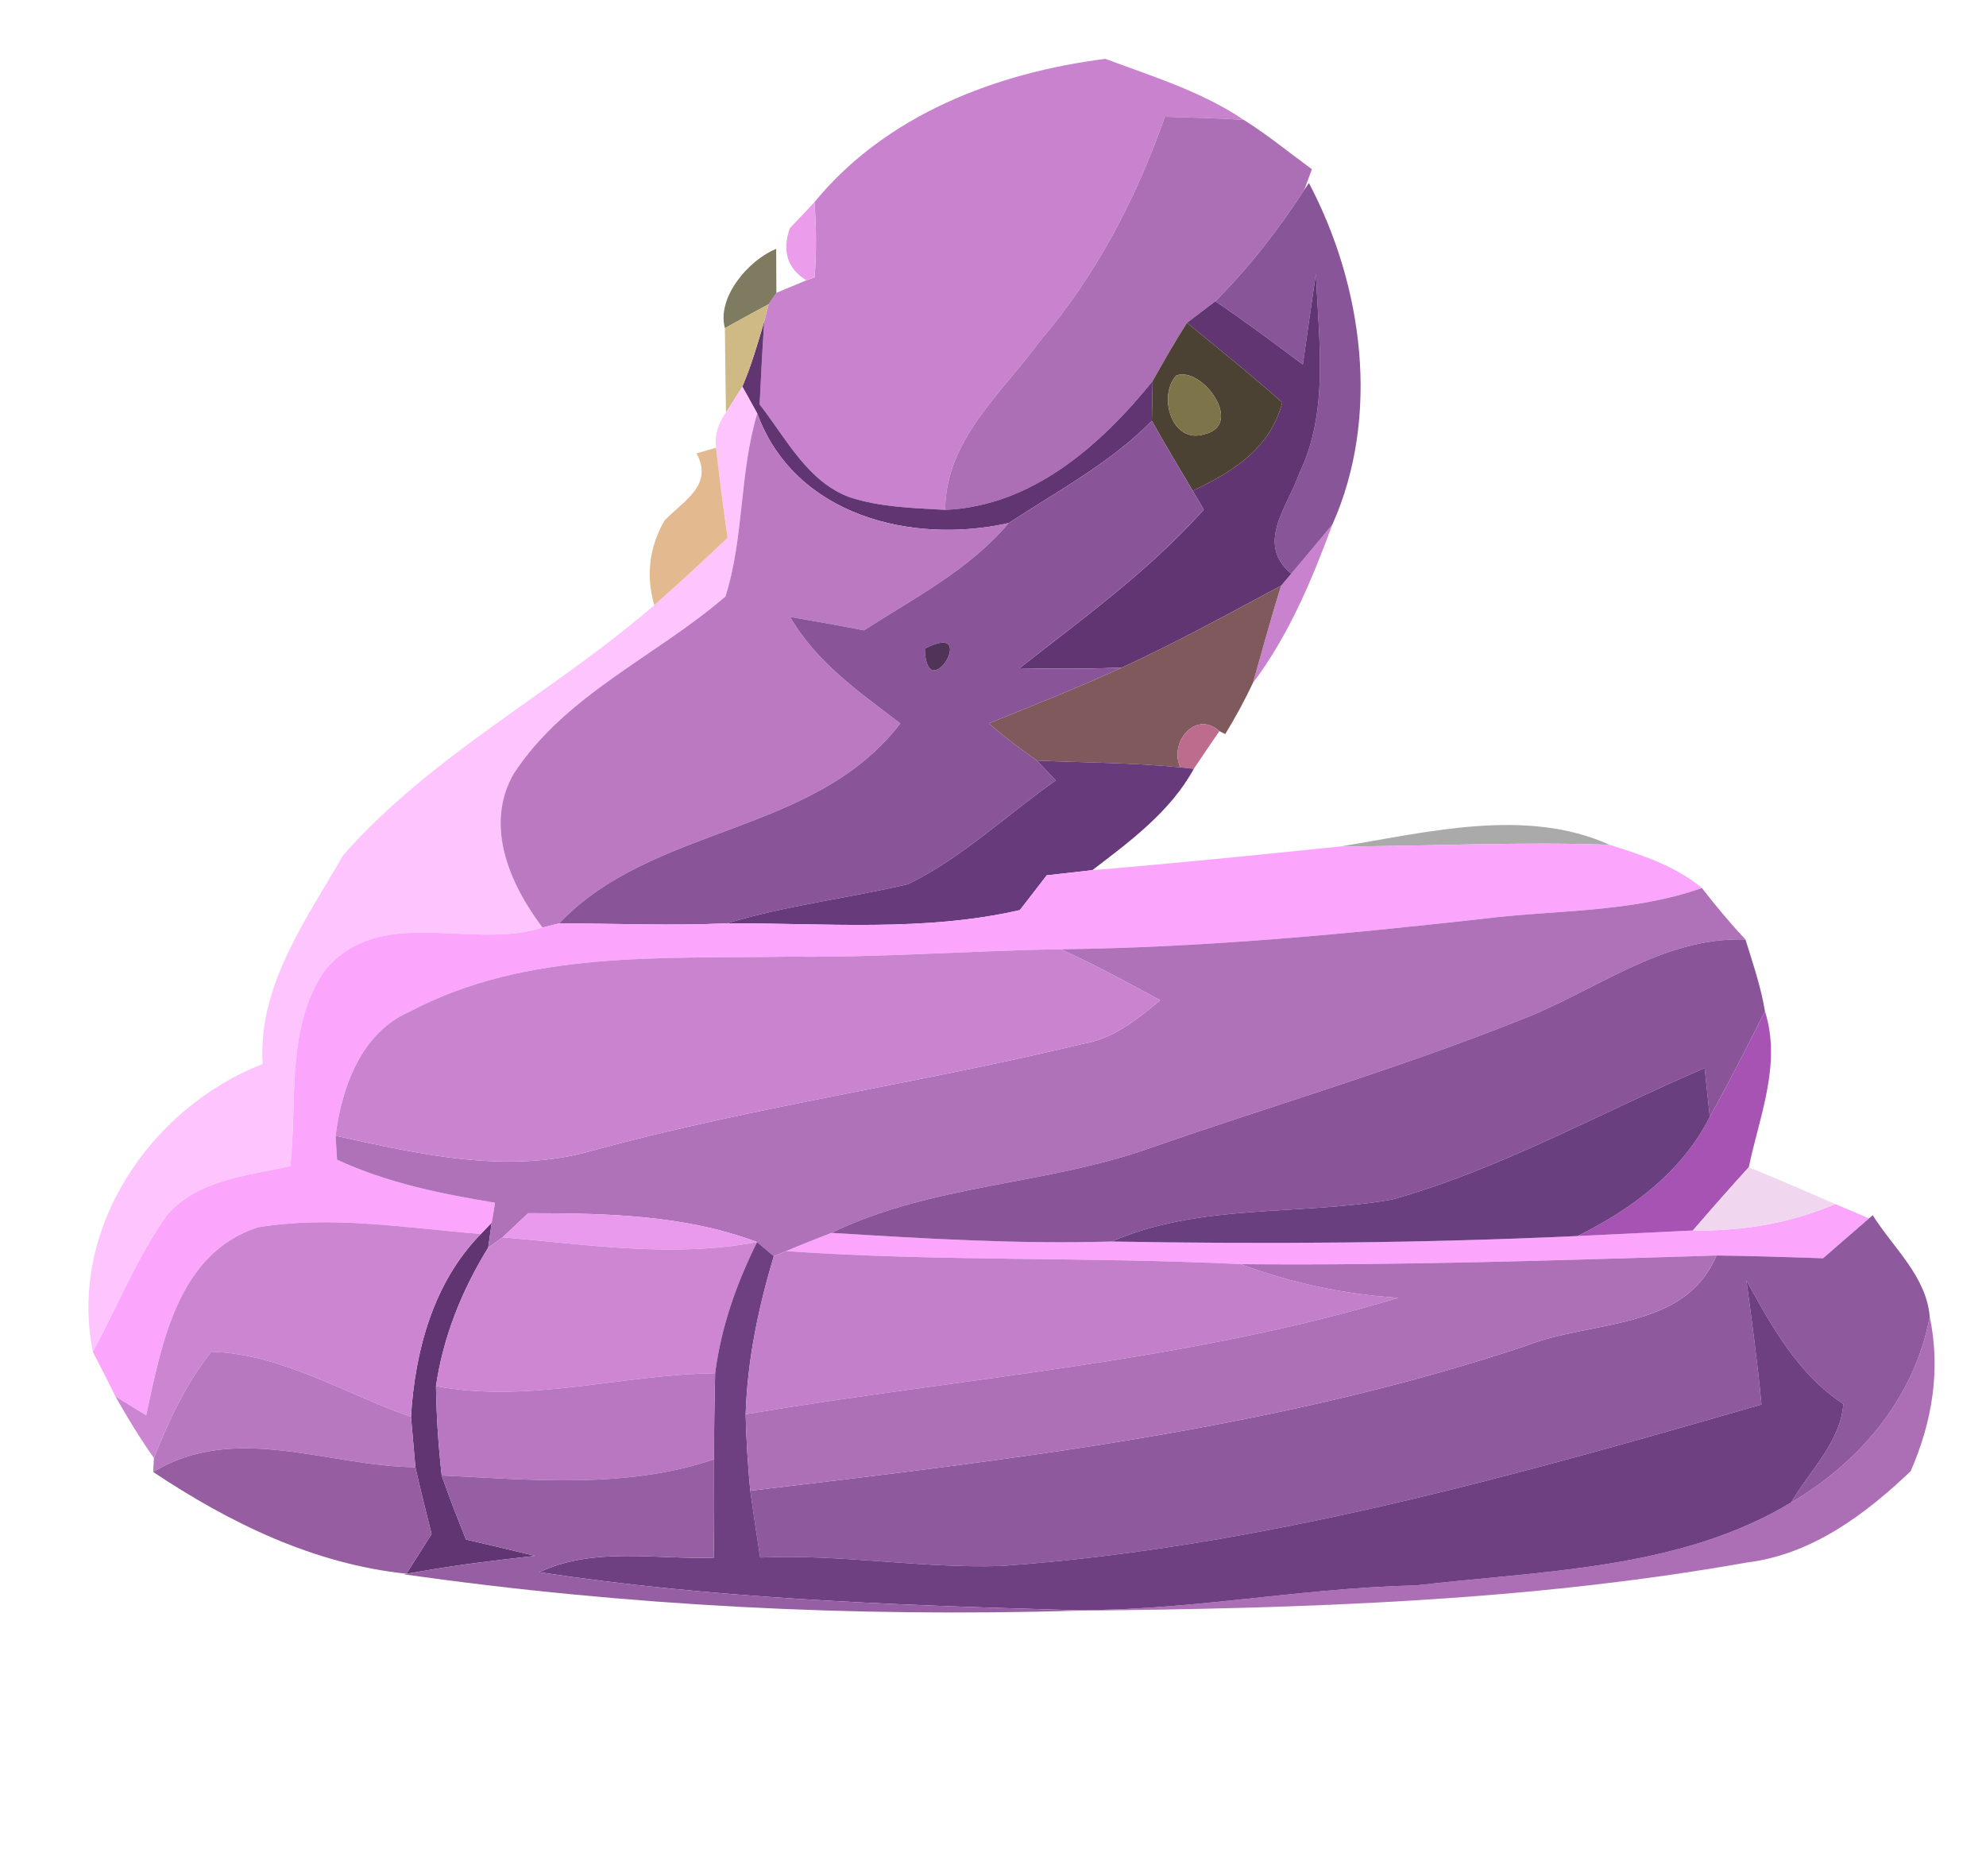 <?xml version="1.0" encoding="UTF-8" ?>
<!DOCTYPE svg PUBLIC "-//W3C//DTD SVG 1.1//EN" "http://www.w3.org/Graphics/SVG/1.1/DTD/svg11.dtd">
<svg width="108pt" height="102pt" viewBox="0 0 108 102" version="1.1" xmlns="http://www.w3.org/2000/svg">
<g id="#c982cdff">
<path fill="#c982cd" opacity="1.00" d=" M 44.29 10.99 C 48.17 6.25 54.18 3.95 60.11 3.20 C 62.68 4.16 65.34 4.97 67.64 6.52 C 66.21 6.42 64.78 6.39 63.35 6.35 C 61.80 10.76 59.62 14.96 56.56 18.53 C 54.50 21.36 51.41 23.92 51.40 27.72 C 49.66 27.62 47.89 27.58 46.22 27.04 C 43.90 26.19 42.75 23.82 41.31 21.99 C 41.38 20.48 41.46 18.98 41.56 17.47 L 41.80 16.54 L 42.22 15.92 C 42.63 15.75 43.45 15.41 43.85 15.24 L 44.30 15.08 C 44.40 13.72 44.40 12.36 44.29 10.99 Z" />
<path fill="#c982cd" opacity="1.00" d=" M 70.22 31.19 C 70.98 30.30 71.72 29.41 72.46 28.51 C 71.34 31.54 70.08 34.55 68.13 37.14 C 68.64 35.38 69.11 33.60 69.67 31.84 C 69.81 31.68 70.08 31.35 70.22 31.19 Z" />
</g>
<g id="#ac6eb4ff">
<path fill="#ac6eb4" opacity="1.00" d=" M 63.35 6.35 C 64.78 6.39 66.21 6.42 67.64 6.52 C 68.93 7.33 70.11 8.30 71.34 9.20 L 70.93 10.32 C 69.52 12.49 67.92 14.55 66.09 16.38 C 65.70 16.67 64.94 17.26 64.55 17.55 C 63.89 18.58 63.28 19.65 62.68 20.72 C 59.86 24.21 56.12 27.52 51.40 27.72 C 51.41 23.92 54.50 21.36 56.56 18.53 C 59.62 14.96 61.80 10.76 63.35 6.35 Z" />
<path fill="#ac6eb4" opacity="1.00" d=" M 97.40 81.69 C 101.18 79.47 104.11 75.98 104.94 71.59 C 105.55 74.47 105.07 77.33 103.90 79.99 C 101.41 82.36 98.51 84.52 95.00 84.95 C 83.02 87.08 70.78 87.45 58.64 87.57 L 57.65 87.52 C 64.12 87.70 70.50 86.33 76.97 86.20 C 83.85 85.39 91.30 85.36 97.40 81.69 Z" />
</g>
<g id="#885599ff">
<path fill="#885599" opacity="1.00" d=" M 70.93 10.32 L 71.18 9.95 C 74.13 15.54 75.08 22.64 72.46 28.51 C 71.72 29.41 70.98 30.30 70.22 31.19 C 68.26 29.56 70.02 27.56 70.64 25.77 C 72.29 22.37 71.71 18.51 71.56 14.88 C 71.32 16.53 71.08 18.17 70.85 19.82 C 69.28 18.65 67.71 17.47 66.09 16.38 C 67.92 14.55 69.52 12.49 70.93 10.32 Z" />
</g>
<g id="#ea9aeaf9">
<path fill="#ea9aea" opacity="0.98" d=" M 42.95 12.41 C 43.29 12.05 43.96 11.35 44.29 10.99 C 44.40 12.36 44.40 13.72 44.30 15.08 L 43.85 15.24 C 42.82 14.60 42.52 13.66 42.95 12.41 Z" />
</g>
<g id="#696444da">
<path fill="#696444" opacity="0.85" d=" M 42.21 13.53 C 42.21 14.13 42.22 15.33 42.22 15.92 L 41.80 16.54 C 41.00 16.97 40.21 17.40 39.42 17.84 C 38.97 16.17 40.70 14.14 42.21 13.53 Z" />
</g>
<g id="#613572ff">
<path fill="#613572" opacity="1.00" d=" M 71.56 14.88 C 71.71 18.51 72.29 22.37 70.64 25.77 C 70.02 27.56 68.26 29.56 70.22 31.19 C 70.08 31.35 69.81 31.68 69.67 31.84 C 66.81 33.37 63.97 34.93 61.02 36.29 C 59.16 36.38 57.30 36.36 55.44 36.33 C 58.91 33.61 62.50 31.02 65.46 27.71 C 65.31 27.46 65.01 26.94 64.86 26.68 C 67.04 25.66 69.09 24.37 69.73 21.88 C 68.05 20.39 66.29 18.98 64.55 17.55 C 64.94 17.26 65.70 16.67 66.09 16.38 C 67.71 17.47 69.28 18.65 70.85 19.82 C 71.08 18.17 71.32 16.53 71.56 14.88 Z" />
<path fill="#613572" opacity="1.00" d=" M 40.37 21.02 C 40.86 19.87 41.21 18.67 41.56 17.47 C 41.46 18.98 41.38 20.48 41.31 21.99 C 42.75 23.82 43.90 26.19 46.22 27.04 C 47.89 27.58 49.66 27.62 51.40 27.72 C 56.12 27.52 59.86 24.21 62.68 20.72 C 62.67 21.26 62.65 22.34 62.64 22.88 C 60.38 25.17 57.52 26.69 54.85 28.44 C 49.57 29.62 43.21 28.03 41.18 22.48 C 40.98 22.12 40.57 21.38 40.37 21.02 Z" />
<path fill="#613572" opacity="1.00" d=" M 26.15 67.09 L 26.74 66.47 L 26.55 67.83 C 25.13 70.13 24.10 72.67 23.71 75.36 C 23.73 76.98 23.84 78.60 24.02 80.22 C 24.42 81.39 24.88 82.54 25.34 83.70 C 26.60 83.99 27.85 84.29 29.10 84.59 C 27.05 84.82 25.00 85.06 22.96 85.42 L 22.10 85.56 C 22.56 84.84 23.02 84.12 23.47 83.40 C 23.17 82.19 22.86 80.99 22.59 79.77 C 22.53 79.09 22.41 77.72 22.35 77.03 C 22.56 73.45 23.57 69.71 26.15 67.09 Z" />
</g>
<g id="#cfb985fe">
<path fill="#cfb985" opacity="1.00" d=" M 39.42 17.84 C 40.21 17.40 41.00 16.97 41.80 16.54 L 41.56 17.47 C 41.21 18.67 40.86 19.87 40.37 21.02 L 39.48 22.43 C 39.46 21.28 39.43 18.98 39.42 17.84 Z" />
</g>
<g id="#4c4234ff">
<path fill="#4c4234" opacity="1.00" d=" M 62.68 20.72 C 63.28 19.65 63.89 18.58 64.55 17.55 C 66.29 18.98 68.05 20.39 69.73 21.88 C 69.09 24.37 67.04 25.66 64.86 26.68 C 64.11 25.41 63.35 24.16 62.64 22.88 C 62.65 22.34 62.67 21.26 62.68 20.72 M 63.96 20.42 C 62.95 21.54 63.73 24.19 65.52 23.60 C 67.68 23.08 65.36 19.88 63.96 20.42 Z" />
</g>
<g id="#7d744aff">
<path fill="#7d744a" opacity="1.00" d=" M 63.96 20.42 C 65.36 19.88 67.68 23.08 65.52 23.60 C 63.73 24.19 62.95 21.54 63.96 20.42 Z" />
</g>
<g id="#fec4feff">
<path fill="#fec4fe" opacity="1.00" d=" M 39.48 22.43 L 40.37 21.02 C 40.57 21.38 40.98 22.12 41.18 22.48 C 40.20 25.73 40.47 29.23 39.45 32.43 C 35.66 35.70 30.73 37.77 27.92 42.09 C 26.33 44.91 27.73 48.08 29.50 50.43 C 25.64 51.68 20.69 49.15 17.69 52.73 C 15.53 55.78 16.18 59.85 15.79 63.40 C 13.45 63.92 10.73 64.14 9.07 66.08 C 7.44 68.38 6.39 71.03 5.05 73.50 C 3.71 66.83 8.14 60.25 14.28 57.85 C 14.02 53.59 16.64 50.03 18.65 46.51 C 23.47 41.02 30.11 37.64 35.58 32.90 C 36.93 31.71 38.26 30.48 39.57 29.24 C 39.33 27.61 39.12 25.98 38.94 24.34 C 38.86 23.64 39.05 23.01 39.48 22.43 Z" />
</g>
<g id="#bb79c2ff">
<path fill="#bb79c2" opacity="1.00" d=" M 41.18 22.48 C 43.21 28.03 49.57 29.62 54.85 28.44 C 52.71 30.98 49.73 32.50 46.98 34.27 C 45.65 34.01 44.31 33.77 42.97 33.54 C 44.39 36.01 46.74 37.64 48.96 39.33 C 44.28 45.45 35.55 44.80 30.41 50.20 C 30.18 50.26 29.73 50.37 29.50 50.43 C 27.73 48.08 26.33 44.91 27.92 42.09 C 30.73 37.77 35.66 35.70 39.45 32.43 C 40.47 29.23 40.20 25.73 41.18 22.48 Z" />
</g>
<g id="#8a5598ff">
<path fill="#8a5598" opacity="1.00" d=" M 54.85 28.44 C 57.52 26.69 60.38 25.17 62.64 22.88 C 63.35 24.16 64.11 25.41 64.86 26.68 C 65.01 26.94 65.31 27.46 65.46 27.71 C 62.50 31.02 58.91 33.61 55.44 36.33 C 57.30 36.36 59.16 36.38 61.02 36.29 C 58.64 37.38 56.20 38.35 53.77 39.33 C 54.61 40.05 55.49 40.72 56.39 41.35 C 56.64 41.62 57.15 42.16 57.41 42.43 C 54.74 44.31 52.33 46.63 49.38 48.07 C 46.11 48.84 42.76 49.22 39.54 50.20 C 36.50 50.34 33.45 50.21 30.41 50.20 C 35.55 44.80 44.28 45.45 48.96 39.33 C 46.74 37.64 44.39 36.01 42.97 33.54 C 44.31 33.77 45.65 34.01 46.98 34.27 C 49.73 32.50 52.71 30.98 54.85 28.44 M 50.29 35.27 C 50.39 38.58 53.33 33.66 50.29 35.27 Z" />
</g>
<g id="#e2b88dfa">
<path fill="#e2b88d" opacity="0.98" d=" M 37.88 24.65 L 38.94 24.34 C 39.12 25.98 39.33 27.61 39.57 29.24 C 38.26 30.48 36.93 31.71 35.58 32.90 C 35.12 31.30 35.30 29.77 36.13 28.31 C 37.14 27.23 38.82 26.41 37.88 24.65 Z" />
</g>
<g id="#80595dff">
<path fill="#80595d" opacity="1.00" d=" M 61.02 36.29 C 63.97 34.93 66.81 33.37 69.67 31.84 C 69.11 33.60 68.64 35.38 68.13 37.14 C 67.68 38.09 67.18 39.01 66.63 39.91 L 66.31 39.75 C 65.00 38.58 63.55 40.39 64.19 41.72 C 61.60 41.46 58.99 41.47 56.39 41.35 C 55.49 40.72 54.61 40.05 53.77 39.33 C 56.20 38.35 58.64 37.38 61.02 36.29 Z" />
</g>
<g id="#513358ff">
<path fill="#513358" opacity="1.00" d=" M 50.29 35.27 C 53.33 33.66 50.39 38.58 50.29 35.27 Z" />
</g>
<g id="#bd6c8dff">
<path fill="#bd6c8d" opacity="1.00" d=" M 64.19 41.72 C 63.55 40.39 65.00 38.58 66.31 39.75 C 65.96 40.26 65.26 41.29 64.92 41.80 L 64.19 41.72 Z" />
</g>
<g id="#673a7cff">
<path fill="#673a7c" opacity="1.00" d=" M 56.39 41.35 C 58.99 41.47 61.60 41.46 64.19 41.72 L 64.92 41.80 C 63.65 44.12 61.46 45.74 59.40 47.31 C 58.78 47.38 57.54 47.52 56.92 47.59 C 56.56 48.06 55.83 49.01 55.46 49.48 C 50.23 50.68 44.85 50.18 39.54 50.20 C 42.76 49.22 46.11 48.84 49.38 48.07 C 52.33 46.63 54.74 44.31 57.41 42.43 C 57.15 42.16 56.64 41.62 56.39 41.35 Z" />
</g>
<g id="#28262863">
<path fill="#282628" opacity="0.39" d=" M 72.90 46.02 C 77.64 45.25 82.99 43.88 87.53 45.93 C 82.65 45.75 77.78 46.01 72.90 46.02 Z" />
</g>
<g id="#fba6fcff">
<path fill="#fba6fc" opacity="1.00" d=" M 59.40 47.31 C 63.90 46.94 68.40 46.48 72.90 46.02 C 77.78 46.01 82.65 45.75 87.53 45.93 C 89.29 46.49 91.10 47.07 92.55 48.28 C 88.70 49.64 84.57 49.46 80.58 49.96 C 72.98 50.81 65.35 51.52 57.70 51.61 C 52.81 51.68 47.92 52.07 43.02 52.01 C 36.04 52.14 28.64 51.63 22.26 55.01 C 19.64 56.15 18.58 59.12 18.25 61.75 C 18.27 62.08 18.31 62.73 18.33 63.05 C 21.04 64.31 23.99 64.91 26.92 65.39 C 26.88 65.66 26.79 66.20 26.74 66.47 L 26.15 67.09 C 22.12 66.77 18.04 66.06 14.01 66.73 C 9.65 68.17 8.80 73.05 7.95 76.95 C 7.53 76.69 6.70 76.18 6.28 75.93 C 5.88 75.11 5.47 74.30 5.05 73.50 C 6.39 71.03 7.44 68.38 9.07 66.08 C 10.73 64.14 13.45 63.92 15.79 63.40 C 16.18 59.85 15.53 55.78 17.69 52.73 C 20.69 49.15 25.64 51.68 29.50 50.43 C 29.73 50.37 30.18 50.26 30.41 50.20 C 33.45 50.21 36.50 50.34 39.54 50.20 C 44.85 50.18 50.23 50.68 55.46 49.48 C 55.83 49.01 56.56 48.06 56.92 47.59 C 57.54 47.52 58.78 47.38 59.40 47.31 Z" />
<path fill="#fba6fc" opacity="1.00" d=" M 99.79 65.46 C 100.25 65.65 101.18 66.05 101.64 66.24 C 100.81 66.96 99.98 67.68 99.14 68.41 C 97.21 68.35 95.27 68.28 93.34 68.26 C 84.71 68.52 76.09 68.81 67.47 68.73 C 59.23 68.32 50.98 68.60 42.75 68.02 C 43.57 67.67 44.39 67.35 45.21 67.03 C 50.28 67.34 55.37 67.65 60.45 67.50 C 68.90 67.65 77.35 67.59 85.79 67.20 C 87.88 67.10 89.97 67.00 92.06 66.90 C 94.71 66.94 97.35 66.52 99.79 65.46 Z" />
</g>
<g id="#af71b8ff">
<path fill="#af71b8" opacity="1.00" d=" M 92.55 48.28 C 93.30 49.24 94.08 50.19 94.92 51.08 C 90.34 50.93 86.69 53.94 82.61 55.48 C 76.04 58.10 69.24 60.09 62.56 62.41 C 56.90 64.43 50.67 64.38 45.21 67.03 C 44.39 67.35 43.57 67.67 42.75 68.02 C 42.59 68.09 42.25 68.23 42.08 68.30 C 41.85 68.11 41.40 67.73 41.17 67.53 C 37.22 66.04 32.89 65.96 28.72 65.96 C 28.37 66.29 27.68 66.95 27.33 67.27 L 26.55 67.83 L 26.74 66.47 C 26.79 66.20 26.88 65.66 26.92 65.39 C 23.99 64.91 21.04 64.31 18.33 63.05 C 18.31 62.73 18.27 62.08 18.25 61.75 C 22.87 62.76 27.71 63.90 32.38 62.51 C 41.12 60.14 50.09 58.88 58.88 56.75 C 60.54 56.48 61.85 55.42 63.09 54.38 C 61.32 53.41 59.54 52.46 57.70 51.61 C 65.35 51.52 72.98 50.81 80.58 49.96 C 84.57 49.46 88.70 49.64 92.55 48.28 Z" />
</g>
<g id="#895498ff">
<path fill="#895498" opacity="1.00" d=" M 82.61 55.48 C 86.69 53.94 90.34 50.93 94.92 51.08 C 95.32 52.37 95.76 53.65 95.98 54.98 C 95.01 56.91 94.03 58.84 92.98 60.72 C 92.91 60.06 92.77 58.73 92.70 58.07 C 87.06 60.48 81.66 63.54 75.73 65.21 C 70.65 66.11 65.30 65.40 60.45 67.50 C 55.37 67.65 50.28 67.34 45.21 67.03 C 50.67 64.38 56.90 64.43 62.56 62.41 C 69.24 60.09 76.04 58.10 82.61 55.48 Z" />
</g>
<g id="#ca83cfff">
<path fill="#ca83cf" opacity="1.00" d=" M 22.26 55.01 C 28.64 51.63 36.04 52.14 43.02 52.01 C 47.92 52.07 52.81 51.68 57.70 51.61 C 59.54 52.46 61.32 53.41 63.09 54.38 C 61.85 55.42 60.54 56.48 58.88 56.75 C 50.09 58.88 41.12 60.14 32.38 62.51 C 27.71 63.90 22.87 62.76 18.25 61.75 C 18.58 59.12 19.64 56.15 22.26 55.01 Z" />
</g>
<g id="#a24bb0f3">
<path fill="#a24bb0" opacity="0.95" d=" M 92.98 60.72 C 94.03 58.84 95.01 56.91 95.98 54.98 C 96.89 57.85 95.68 60.68 95.10 63.46 C 94.07 64.59 93.06 65.74 92.06 66.90 C 89.97 67.00 87.88 67.10 85.79 67.20 C 88.73 65.75 91.47 63.71 92.98 60.72 Z" />
</g>
<g id="#6a3f7fff">
<path fill="#6a3f7f" opacity="1.00" d=" M 75.73 65.21 C 81.66 63.54 87.06 60.48 92.70 58.07 C 92.77 58.73 92.91 60.06 92.98 60.72 C 91.47 63.71 88.73 65.75 85.79 67.20 C 77.35 67.59 68.90 67.65 60.45 67.50 C 65.30 65.40 70.65 66.11 75.73 65.21 Z" />
</g>
<g id="#f0d5eff9">
<path fill="#f0d5ef" opacity="0.98" d=" M 92.06 66.90 C 93.06 65.74 94.07 64.59 95.10 63.46 C 96.67 64.11 98.23 64.77 99.79 65.46 C 97.35 66.52 94.71 66.94 92.06 66.90 Z" />
</g>
<g id="#e99aecff">
<path fill="#e99aec" opacity="1.00" d=" M 28.72 65.96 C 32.89 65.96 37.22 66.04 41.17 67.53 C 36.58 68.40 31.93 67.66 27.33 67.27 C 27.68 66.95 28.37 66.29 28.72 65.96 Z" />
</g>
<g id="#8e599dff">
<path fill="#8e599d" opacity="1.00" d=" M 101.64 66.24 L 101.84 66.07 C 102.95 67.84 104.76 69.39 104.94 71.59 C 104.11 75.98 101.18 79.47 97.40 81.69 C 98.40 79.98 100.11 78.36 100.24 76.33 C 97.78 74.72 96.35 72.12 94.97 69.61 C 95.27 71.85 95.58 74.10 95.79 76.36 C 82.26 80.27 68.56 84.14 54.45 85.14 C 50.08 85.28 45.72 84.48 41.34 84.68 C 41.15 83.47 40.97 82.26 40.80 81.05 C 54.99 79.35 69.32 77.72 82.95 73.18 C 86.49 71.76 91.61 72.38 93.34 68.26 C 95.27 68.28 97.21 68.35 99.14 68.41 C 99.98 67.68 100.81 66.96 101.64 66.24 Z" />
</g>
<g id="#cc86d1ff">
<path fill="#cc86d1" opacity="1.00" d=" M 7.95 76.95 C 8.80 73.05 9.65 68.17 14.01 66.73 C 18.04 66.06 22.12 66.77 26.15 67.09 C 23.57 69.71 22.56 73.45 22.35 77.03 C 18.78 75.79 15.32 73.60 11.49 73.49 C 10.12 75.21 9.18 77.23 8.37 79.27 C 7.61 78.20 6.93 77.07 6.28 75.93 C 6.70 76.18 7.53 76.69 7.95 76.95 Z" />
</g>
<g id="#ce86d2ff">
<path fill="#ce86d2" opacity="1.00" d=" M 27.33 67.27 C 31.93 67.66 36.58 68.40 41.17 67.53 C 40.05 69.78 39.21 72.16 38.89 74.66 C 33.81 74.72 28.79 76.32 23.71 75.36 C 24.10 72.67 25.13 70.13 26.55 67.83 L 27.33 67.27 Z" />
</g>
<g id="#6e4081ff">
<path fill="#6e4081" opacity="1.00" d=" M 41.17 67.53 C 41.40 67.73 41.85 68.11 42.08 68.30 C 41.24 71.09 40.64 73.97 40.55 76.89 C 40.58 78.28 40.67 79.66 40.80 81.05 C 40.97 82.26 41.15 83.47 41.34 84.68 C 45.72 84.48 50.08 85.28 54.45 85.14 C 68.56 84.14 82.26 80.27 95.79 76.36 C 95.58 74.10 95.27 71.85 94.97 69.61 C 96.35 72.12 97.78 74.72 100.24 76.33 C 100.11 78.36 98.40 79.98 97.40 81.69 C 91.30 85.36 83.85 85.39 76.97 86.20 C 70.50 86.33 64.12 87.70 57.65 87.52 C 48.18 87.25 38.71 86.90 29.33 85.48 C 32.29 84.08 35.65 84.79 38.81 84.69 C 38.84 82.90 38.84 81.12 38.83 79.34 C 38.83 77.78 38.85 76.22 38.89 74.66 C 39.21 72.16 40.05 69.78 41.17 67.53 Z" />
</g>
<g id="#c37fcaff">
<path fill="#c37fca" opacity="1.00" d=" M 42.75 68.02 C 50.98 68.60 59.23 68.32 67.47 68.73 C 70.22 69.76 73.11 70.37 76.04 70.56 C 64.48 74.05 52.40 74.89 40.55 76.89 C 40.64 73.97 41.24 71.09 42.08 68.30 C 42.25 68.23 42.59 68.09 42.75 68.02 Z" />
</g>
<g id="#ad70b6ff">
<path fill="#ad70b6" opacity="1.00" d=" M 67.47 68.73 C 76.09 68.81 84.71 68.52 93.34 68.26 C 91.61 72.38 86.49 71.76 82.95 73.18 C 69.32 77.72 54.99 79.35 40.80 81.05 C 40.67 79.66 40.58 78.28 40.55 76.89 C 52.40 74.89 64.48 74.05 76.04 70.56 C 73.11 70.37 70.22 69.76 67.47 68.73 Z" />
</g>
<g id="#b878bfff">
<path fill="#b878bf" opacity="1.00" d=" M 11.49 73.49 C 15.32 73.60 18.78 75.79 22.35 77.03 C 22.41 77.72 22.53 79.09 22.59 79.77 C 17.81 79.72 12.80 77.32 8.33 80.03 L 8.37 79.27 C 9.18 77.23 10.12 75.21 11.49 73.49 Z" />
</g>
<g id="#b977c1ff">
<path fill="#b977c1" opacity="1.00" d=" M 23.71 75.36 C 28.79 76.32 33.81 74.72 38.89 74.66 C 38.85 76.22 38.83 77.78 38.83 79.34 C 34.05 80.96 28.96 80.45 24.02 80.22 C 23.84 78.60 23.73 76.98 23.71 75.36 Z" />
</g>
<g id="#965ea1ff">
<path fill="#965ea1" opacity="1.00" d=" M 8.33 80.03 C 12.80 77.32 17.81 79.72 22.59 79.77 C 22.86 80.99 23.17 82.19 23.47 83.40 C 23.02 84.12 22.56 84.84 22.10 85.56 C 17.07 85.04 12.49 82.80 8.33 80.03 Z" />
</g>
<g id="#965fa3ff">
<path fill="#965fa3" opacity="1.00" d=" M 24.02 80.22 C 28.96 80.45 34.05 80.96 38.83 79.34 C 38.84 81.12 38.84 82.90 38.81 84.69 C 35.65 84.79 32.29 84.08 29.33 85.48 C 38.71 86.90 48.18 87.25 57.65 87.52 L 58.64 87.57 C 46.40 87.93 34.09 87.32 21.95 85.59 L 22.96 85.42 C 25.00 85.06 27.05 84.82 29.10 84.59 C 27.85 84.29 26.60 83.99 25.34 83.70 C 24.88 82.54 24.42 81.39 24.02 80.22 Z" />
</g>
</svg>
